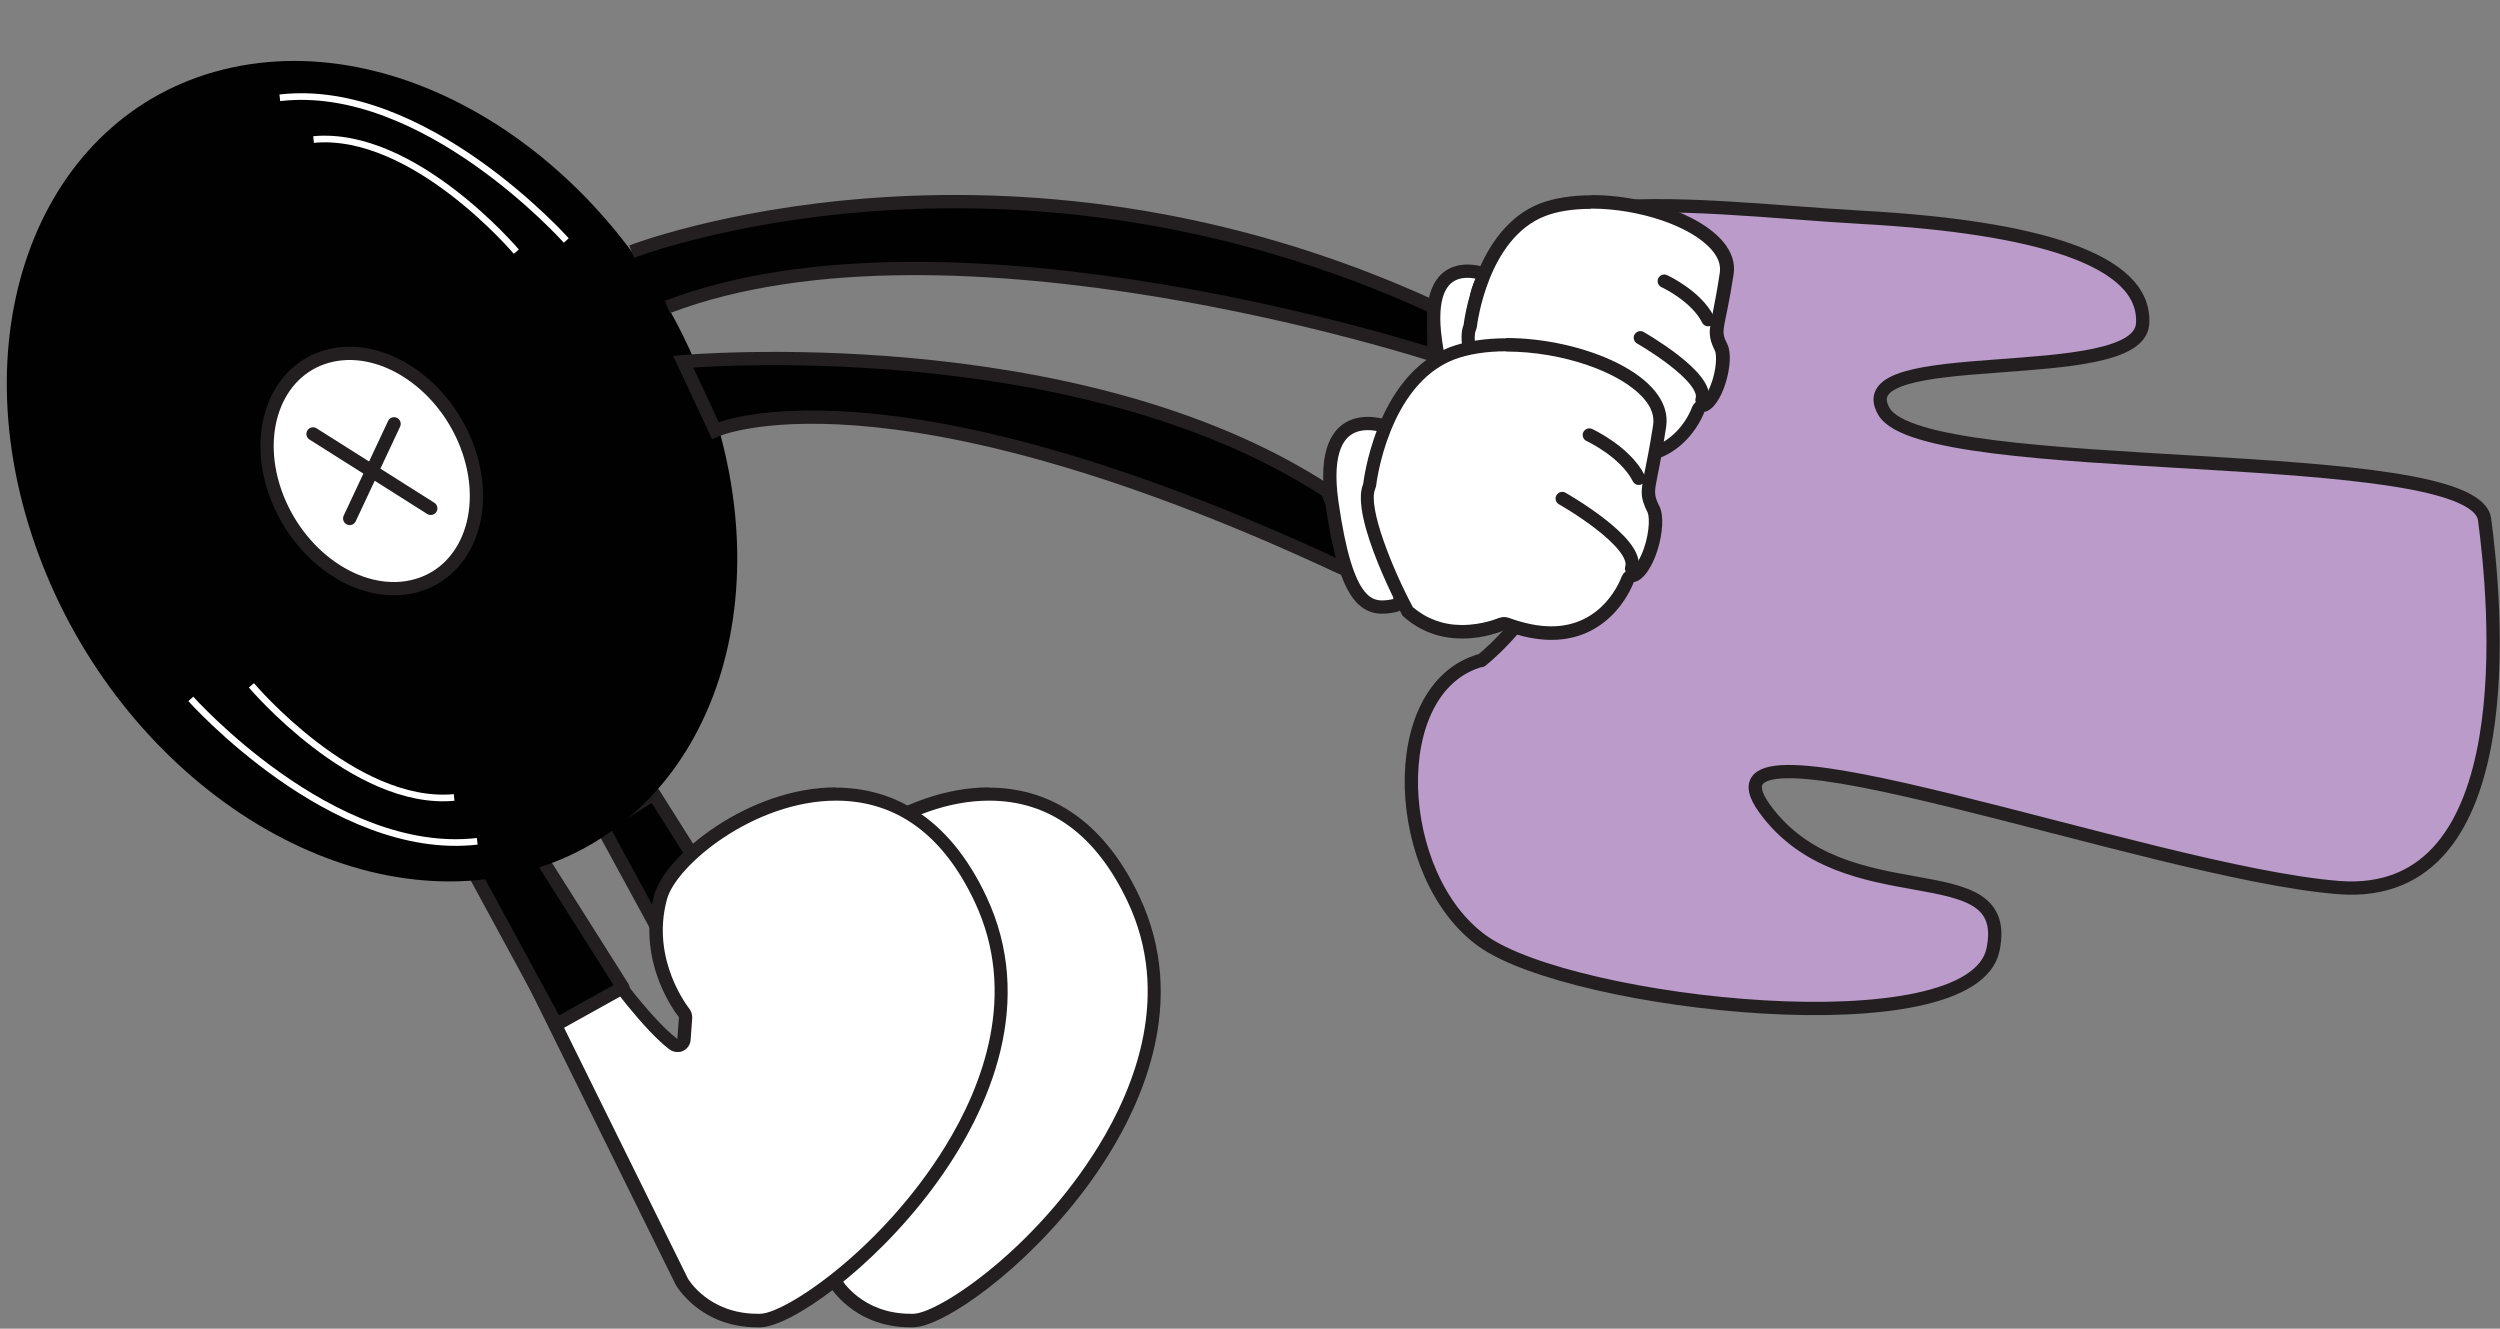 <?xml version="1.0" encoding="UTF-8"?>
<svg id="Layer_1" xmlns="http://www.w3.org/2000/svg" viewBox="0 0 94.08 50">
  <rect x="0" y="0" width="94.08" height="50" fill="#808080" stroke="none"/>
  <defs>
    <style>
      .cls-1 {
        fill: #ba9bc9;
      }

      .cls-1, .cls-2, .cls-3, .cls-4, .cls-5 {
        stroke: #231f20;
        stroke-width: .5px;
      }

      .cls-1, .cls-2, .cls-3, .cls-5 {
        stroke-linecap: round;
        stroke-linejoin: round;
      }

      .cls-2, .cls-6, .cls-4 {
        fill: #010101;
      }

      .cls-7 {
        fill: #231f20;
      }

      .cls-8, .cls-5 {
        fill: #fff;
      }

      .cls-3, .cls-9 {
        fill: none;
      }

      .cls-4, .cls-9 {
        stroke-miterlimit: 10;
      }

      .cls-9 {
        stroke: #fff;
        stroke-width: .25px;
      }
    </style>
  </defs>
  <g>
    <g>
      <path class="cls-8" d="M34.27,49.69c-2.01,0-2.85-1.46-2.85-1.47l-8.04-16.28,1.65-.9c.71,1.17,4.15,6.76,6.08,8.25.04.04.1.05.15.05.03,0,.07,0,.1-.02.08-.04.14-.12.15-.21l.06-.82c0-.06-.02-.13-.06-.17-.02-.02-1.55-1.93-.89-4.34.37-1.37,3.35-3.89,6.61-3.89,2.34,0,4.23,1.37,5.44,3.95,1.68,3.56.32,7.09-1.12,9.43-2.38,3.87-6.04,6.4-7.16,6.43h-.12Z"/>
      <path class="cls-7" d="M37.22,30.13c2.27,0,4.03,1.28,5.22,3.81,1.63,3.46.3,6.91-1.1,9.19-2.38,3.87-6,6.28-6.96,6.31h-.11c-1.84,0-2.6-1.29-2.62-1.32l-7.94-16.08,1.23-.67c.93,1.52,4.15,6.68,6.01,8.12.09.07.2.1.31.1.07,0,.14-.01.2-.04.17-.08.28-.24.29-.42l.06-.82c0-.13-.03-.25-.11-.35-.01-.02-1.46-1.83-.84-4.12.34-1.27,3.27-3.71,6.37-3.71M37.22,29.63c-3.25,0-6.43,2.51-6.85,4.08-.7,2.58.94,4.57.94,4.57l-.06.82c-2.1-1.62-6.14-8.39-6.14-8.39l-2.07,1.13,8.15,16.51s.89,1.6,3.07,1.6c.04,0,.08,0,.12,0,2.27-.06,12.15-8.46,8.5-16.21-1.43-3.05-3.57-4.1-5.67-4.1h0Z"/>
    </g>
    <polygon class="cls-2" points="29.2 37.16 26.71 38.55 22.66 31.11 24.6 29.87 29.2 37.16"/>
  </g>
  <g>
    <g>
      <path class="cls-8" d="M28.51,49.69c-2.01,0-2.85-1.46-2.85-1.47l-8.04-16.28,1.65-.9c.71,1.17,4.15,6.76,6.08,8.25.04.04.1.05.15.05.03,0,.07,0,.1-.02.08-.04.14-.12.15-.21l.06-.82c0-.06-.02-.13-.06-.17-.02-.02-1.55-1.93-.89-4.34.37-1.37,3.35-3.89,6.61-3.89,2.34,0,4.23,1.37,5.44,3.95,1.68,3.56.32,7.09-1.12,9.43-2.38,3.87-6.04,6.4-7.16,6.43h-.12Z"/>
      <path class="cls-7" d="M31.46,30.13c2.27,0,4.03,1.28,5.22,3.81,1.63,3.46.3,6.91-1.1,9.19-2.38,3.87-6,6.28-6.96,6.31h-.11c-1.84,0-2.6-1.29-2.62-1.32l-7.94-16.08,1.23-.67c.93,1.52,4.15,6.68,6.01,8.12.09.07.2.1.31.1.07,0,.14-.01.2-.04.17-.08.28-.24.29-.42l.06-.82c0-.13-.03-.25-.11-.35-.01-.02-1.47-1.82-.84-4.12.34-1.27,3.27-3.71,6.37-3.71M31.46,29.63c-3.25,0-6.43,2.51-6.85,4.08-.7,2.58.94,4.57.94,4.57l-.06.82c-2.1-1.62-6.14-8.39-6.14-8.39l-2.07,1.13,8.15,16.51s.89,1.6,3.07,1.6c.04,0,.08,0,.12,0,2.27-.06,12.15-8.46,8.5-16.21-1.43-3.05-3.57-4.1-5.67-4.1h0Z"/>
    </g>
    <polygon class="cls-2" points="23.44 37.16 20.94 38.55 17.29 31.83 19.35 30.69 23.44 37.16"/>
  </g>
  <g>
    <path class="cls-6" d="M1.31,20.47c2.91,8.39,10.95,13.97,17.96,12.45s10.33-9.54,7.42-17.93S15.73,1.03,8.73,2.54C1.72,4.05-1.6,12.08,1.31,20.47Z"/>
    <path class="cls-5" d="M10.35,18.51c.84,2.41,3.14,4.01,5.15,3.57s2.96-2.74,2.13-5.14-3.14-4.01-5.15-3.57-2.96,2.74-2.13,5.14Z"/>
    <line class="cls-3" x1="13.16" y1="19.51" x2="14.83" y2="15.95"/>
    <line class="cls-3" x1="16.21" y1="19.13" x2="11.78" y2="16.33"/>
    <path class="cls-9" d="M21.31,9.05S15.96,3.05,10.53,3.68"/>
    <path class="cls-9" d="M7.18,26.3s5.34,5.99,10.78,5.36"/>
    <path class="cls-9" d="M9.46,25.79s3.86,4.57,7.63,4.22"/>
    <path class="cls-9" d="M19.43,9.47s-3.86-4.57-7.63-4.22"/>
  </g>
  <path class="cls-4" d="M49.95,18.49s1.39,3.28.58,2.9c-17.26-8.08-23.61-5.19-23.61-5.19l-1.21-2.59s14.75-1.32,24.23,4.87Z"/>
  <path class="cls-4" d="M23.77,9.47s13.88-5.4,30.19,2.09v1.81s-18.09-5.92-28.84-1.82"/>
  <path class="cls-1" d="M55.74,24.86s6.27-4.8,1.96-11.77,5.95-5.26,12.4-4.91c6.46.36,10.7,1.57,10.53,4.01s-11.27.69-9.73,3.3c1.54,2.61,22.21,1.13,22.6,4.06s1.57,14.41-5.5,13.85-24.62-7.17-21.6-2.98,9.39,1.56,8.6,5.32-15.81,2.09-19.2-.32-3.75-9.54-.07-10.57Z"/>
  <g>
    <path class="cls-5" d="M55.93,10.34s-2.41-1.01-1.91,2.5,1.23,3.63,2.1,3.46-1.38-4.53-.27-5.79"/>
    <g>
      <path class="cls-8" d="M61.37,17.19c-.46,0-.96-.1-1.49-.3-.03-.01-.06-.02-.09-.02-.04,0-.07,0-.1.02,0,0-.57.25-1.3.25s-1.32-.23-1.83-.7c-.62-1.17-1.57-3.4-1.26-4.13.02-.1.43-3.54,2.75-4.44.49-.19,1.12-.29,1.81-.29,1.9,0,3.94.71,4.74,1.64.29.34.41.69.36,1.05-.11.74-.21,1.22-.28,1.54-.13.65-.16.79.07,1.26.13.27.05,1.09-.26,1.7-.14.27-.3.45-.43.47-.09.02-.16.08-.19.16-.03.07-.64,1.76-2.52,1.76Z"/>
      <path class="cls-7" d="M59.87,7.85h0c1.83,0,3.79.67,4.55,1.56.24.28.34.56.3.85-.11.74-.21,1.21-.27,1.53-.14.67-.18.87.09,1.42.06.13.07.67-.15,1.25-.14.38-.3.55-.35.57-.18.03-.32.16-.38.33-.02.06-.59,1.59-2.28,1.59-.43,0-.9-.1-1.41-.28-.06-.02-.12-.03-.17-.03-.07,0-.14.01-.21.04,0,0-.53.23-1.19.23-.62,0-1.15-.19-1.6-.58-.79-1.48-1.49-3.36-1.26-3.9.02-.05.03-.09.04-.14,0-.03.39-3.32,2.57-4.16.46-.18,1.06-.27,1.72-.27M59.87,7.35c-.7,0-1.36.1-1.9.3-2.49.96-2.89,4.57-2.89,4.57-.47,1.11,1.32,4.41,1.32,4.41.65.6,1.38.76,2,.76.79,0,1.4-.28,1.4-.28.6.22,1.12.32,1.58.32,2.09,0,2.76-1.93,2.76-1.93.68-.12,1.16-1.93.87-2.53-.3-.6-.11-.45.23-2.65.26-1.72-2.81-2.98-5.35-2.98h0Z"/>
    </g>
    <path class="cls-5" d="M62.63,10.58s1.2.55,1.65,1.45"/>
    <path class="cls-5" d="M61.73,12.71s2.6,1.48,2.32,2.34"/>
  </g>
  <g>
    <path class="cls-5" d="M52.27,16.09s-2.71-1.14-2.15,2.81,1.39,4.09,2.36,3.89-1.55-5.09-.31-6.51"/>
    <g>
      <path class="cls-8" d="M58.38,23.83c-.52,0-1.09-.11-1.69-.34-.03-.01-.06-.02-.09-.02-.04,0-.07,0-.1.02,0,0-.65.29-1.47.29s-1.5-.27-2.08-.79c-.49-.94-1.82-3.75-1.42-4.68.02-.11.48-3.99,3.11-5.01.55-.21,1.26-.33,2.05-.33,2.14,0,4.45.8,5.36,1.86.33.39.47.79.41,1.2-.13.84-.24,1.37-.31,1.74-.15.73-.18.88.08,1.4.16.32.07,1.24-.29,1.94-.16.32-.35.52-.51.55-.09.02-.16.08-.19.16-.03.08-.73,2-2.86,2Z"/>
      <path class="cls-7" d="M56.69,13.23h0c2.08,0,4.3.76,5.17,1.77.29.33.4.66.35,1-.13.83-.24,1.37-.31,1.72-.15.74-.2.96.1,1.56.1.21.06.96-.24,1.62-.18.39-.34.5-.37.51-.18.03-.32.16-.38.33-.03.07-.68,1.83-2.63,1.83-.49,0-1.03-.11-1.6-.32-.06-.02-.12-.03-.18-.03-.07,0-.14.02-.21.04,0,0-.6.26-1.37.26-.71,0-1.33-.23-1.85-.67-.76-1.42-1.71-3.77-1.42-4.45.02-.04.03-.09.04-.14,0-.04.45-3.77,2.93-4.73.52-.2,1.2-.31,1.96-.31M56.69,12.73c-.79,0-1.53.11-2.14.34-2.8,1.08-3.25,5.14-3.25,5.14-.53,1.24,1.48,4.96,1.48,4.96.73.67,1.55.86,2.25.86.89,0,1.57-.31,1.57-.31.67.25,1.26.36,1.78.36,2.35,0,3.1-2.17,3.1-2.17.77-.14,1.31-2.18.97-2.85-.33-.67-.12-.51.25-2.99.3-1.94-3.16-3.35-6.01-3.35h0Z"/>
    </g>
    <path class="cls-5" d="M59.81,16.37s1.35.62,1.86,1.63"/>
    <path class="cls-5" d="M58.79,18.76s2.93,1.66,2.61,2.63"/>
  </g>
</svg>
